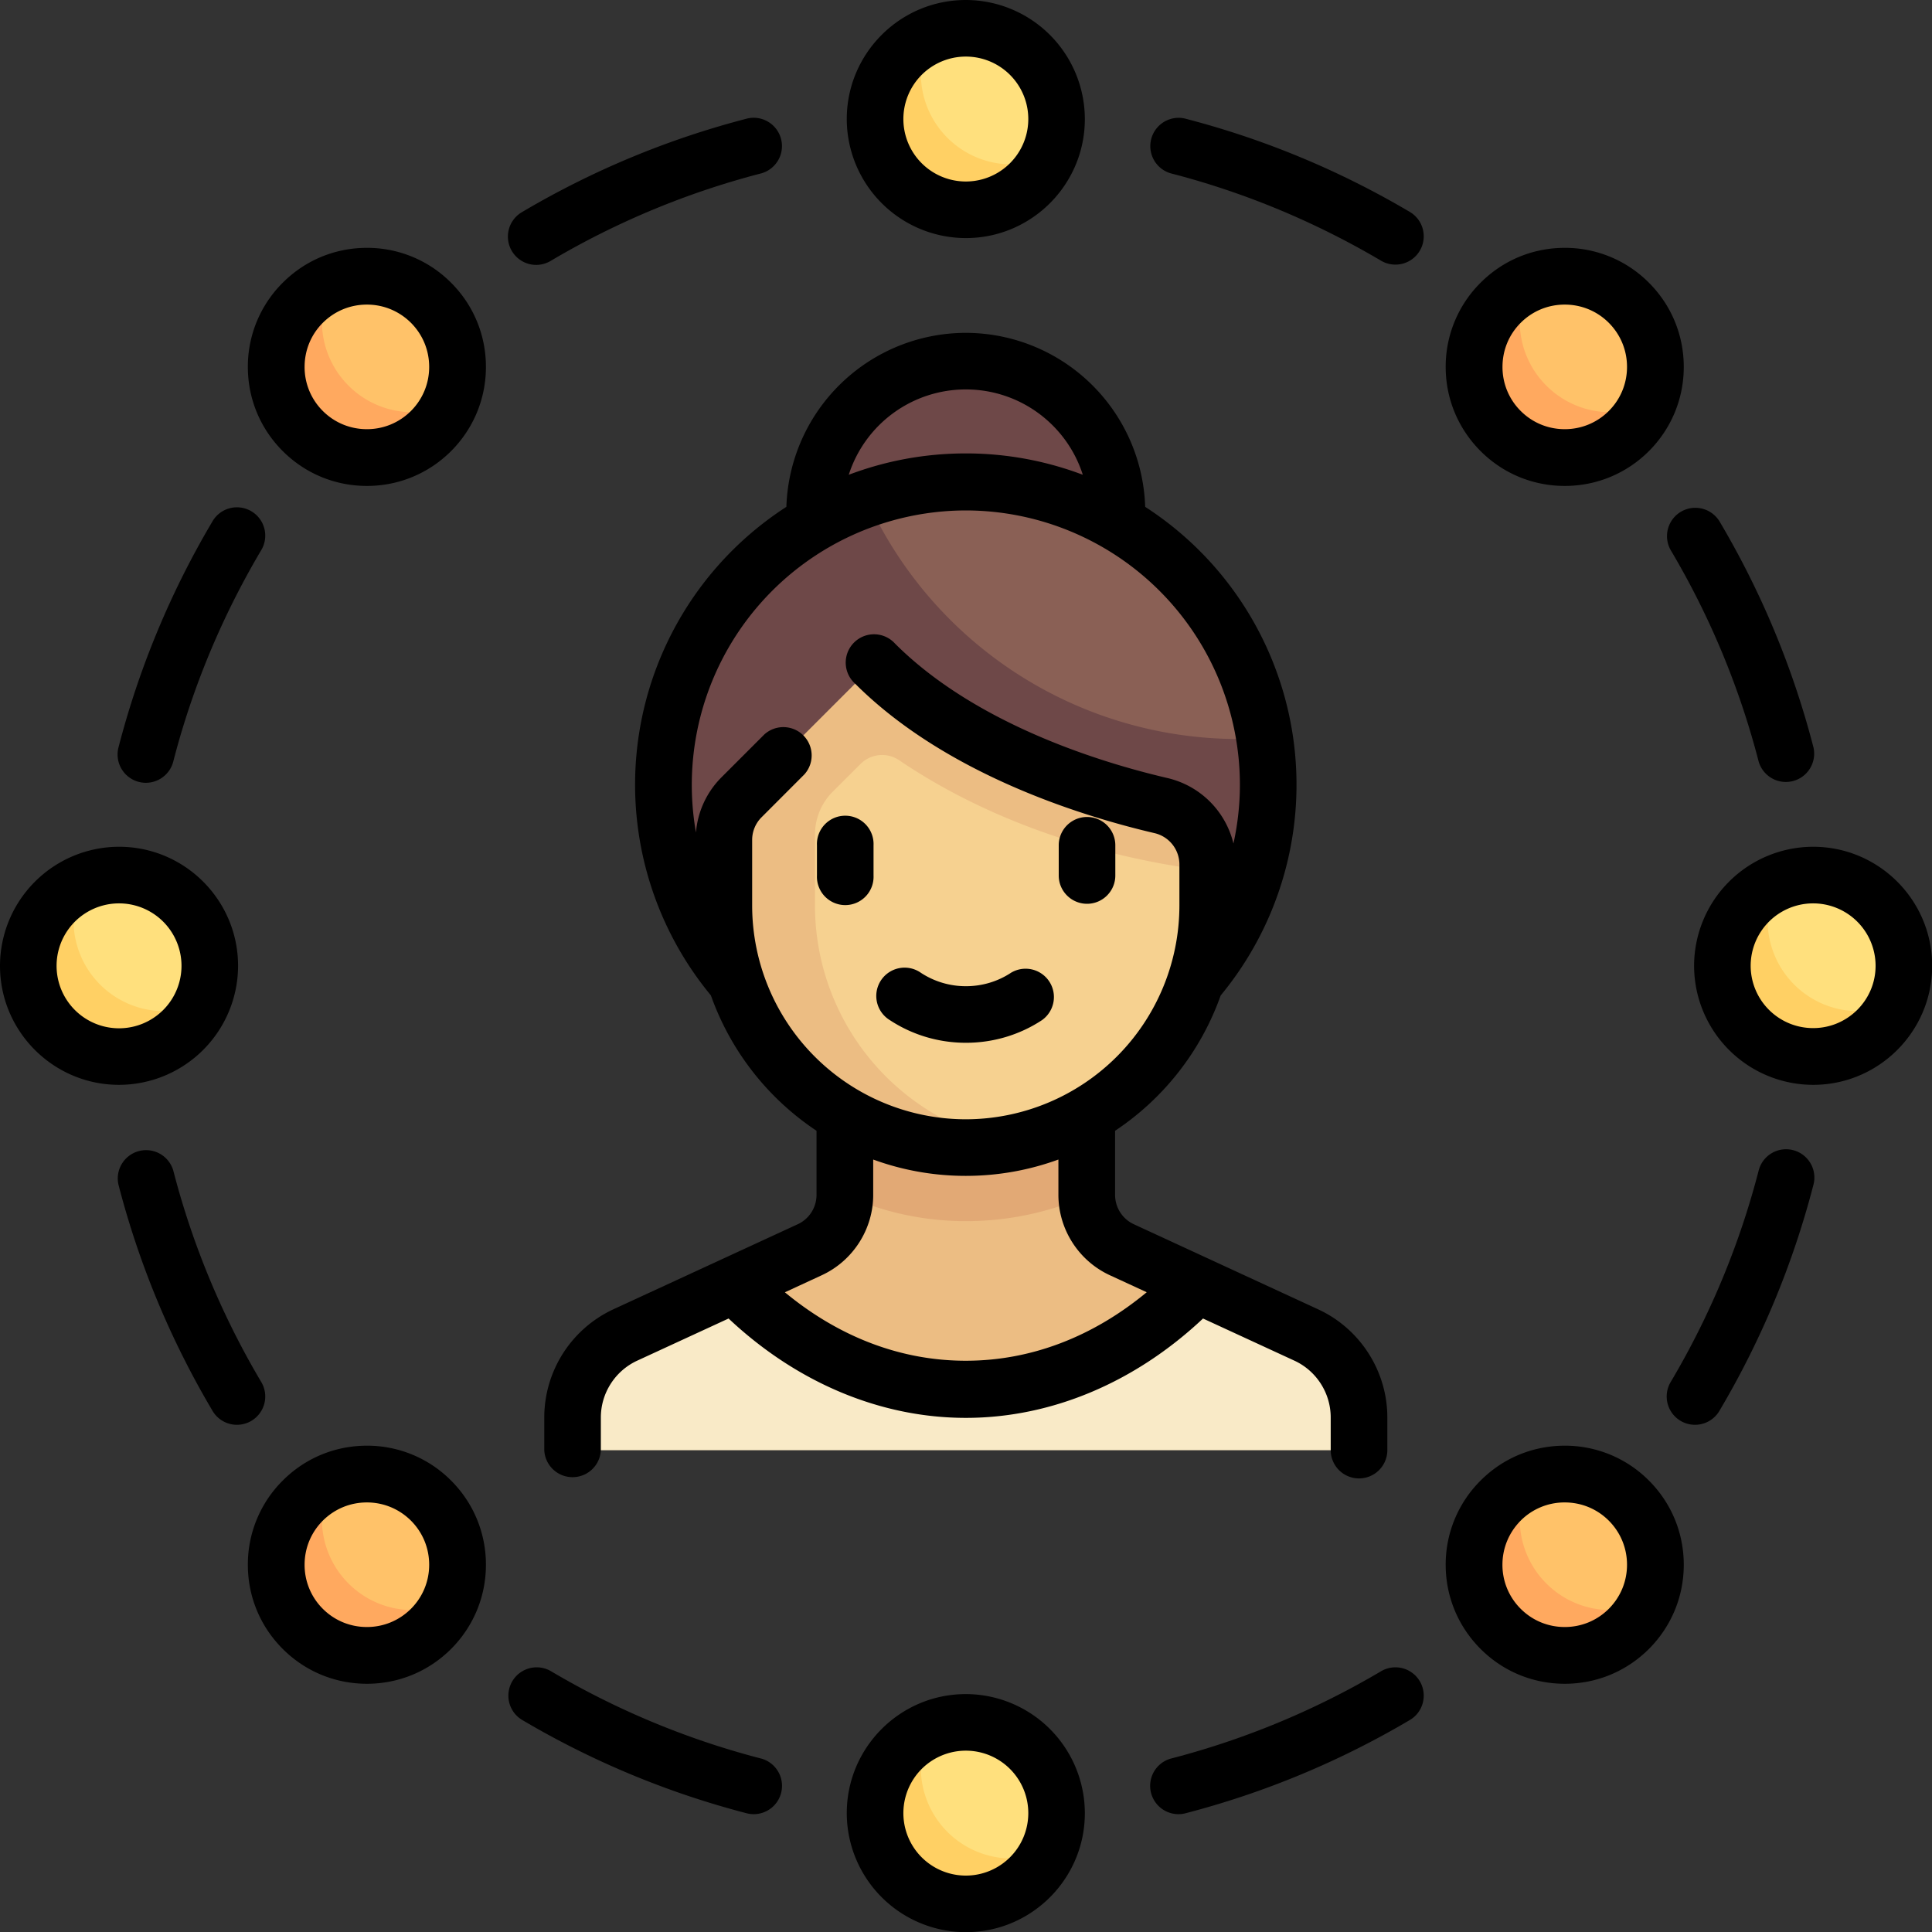<svg xmlns="http://www.w3.org/2000/svg" xmlns:xlink="http://www.w3.org/1999/xlink" width="35" height="35" viewBox="0 0 35 35"><rect x="0" y="0" width="35" height="35" fill="#333333" stroke="none"/><defs><path id="qo0ra" d="M1186.24 1293.28a2.74 2.74 0 1 1-5.48 0 2.74 2.74 0 0 1 5.48 0z"/><path id="qo0rb" d="M1188.98 1298.21a5.48 5.48 0 1 1-10.96 0 5.48 5.48 0 0 1 10.96 0z"/><path id="qo0rc" d="M1189.672 1308.181l-3.34-1.541a1.096 1.096 0 0 1-.636-.996v-1.954h-4.384v1.954c0 .428-.249.816-.637.996l-3.34 1.541a1.644 1.644 0 0 0-.955 1.493v.592h14.248v-.592c0-.642-.373-1.224-.956-1.493z"/><path id="qo0rd" d="M1181.31 1305.65a5.279 5.279 0 0 0 2.192.472c.78 0 1.52-.166 2.192-.461v-1.971h-4.384v1.96z"/><path id="qo0re" d="M1187.037 1298.59c-1.158-.27-3.263-.91-4.799-2.221a.545.545 0 0 0-.743.015l-2.054 2.054a1.096 1.096 0 0 0-.321.776v1.04c0 2.334 1.762 4.373 4.092 4.524a4.384 4.384 0 0 0 4.676-4.375v-.745c0-.511-.353-.951-.85-1.067z"/><path id="qo0rf" d="M1182.296 1297.777c2.032 1.373 4.283 1.838 5.592 1.997v-.116c0-.511-.353-.95-.852-1.068-1.158-.27-3.262-.91-4.797-2.221a.545.545 0 0 0-.744.015l-2.054 2.054a1.096 1.096 0 0 0-.321.775v.964c0 1.96 1.197 3.78 3.058 4.398.752.25 1.47.257 2.14.131a4.384 4.384 0 0 1-3.554-4.302v-1.285c0-.29.115-.569.32-.775l.51-.509a.552.552 0 0 1 .702-.058z"/><path id="qo0rg" d="M1188.434 1297.388c.16 0 .318-.014.476-.024a5.476 5.476 0 0 0-5.408-4.634c-.632 0-1.237.113-1.802.31a7.393 7.393 0 0 0 6.734 4.348z"/><path id="qo0rh" d="M1190.628 1310.271v-.592c0-.64-.373-1.224-.956-1.492l-1.683-.777c-2.623 2.347-6.347 2.347-8.97 0l-1.684.777a1.644 1.644 0 0 0-.955 1.492v.592z"/><path id="qo0ri" d="M1185.148 1286.154a1.644 1.644 0 1 1-3.288 0 1.644 1.644 0 0 1 3.288 0z"/><path id="qo0rj" d="M1184.326 1286.978a1.644 1.644 0 0 1-1.644-1.644c0-.24.055-.468.148-.674a1.642 1.642 0 1 0 2.17 2.17 1.631 1.631 0 0 1-.674.148z"/><path id="qo0rk" d="M1185.148 1316.844a1.644 1.644 0 1 1-3.288 0 1.644 1.644 0 0 1 3.288 0z"/><path id="qo0rl" d="M1184.326 1317.668a1.644 1.644 0 0 1-1.644-1.644c0-.24.055-.468.148-.674a1.642 1.642 0 1 0 2.17 2.17 1.631 1.631 0 0 1-.674.148z"/><path id="qo0rm" d="M1169.798 1301.504a1.644 1.644 0 1 1-3.288 0 1.644 1.644 0 0 1 3.288 0z"/><path id="qo0rn" d="M1168.976 1302.318a1.644 1.644 0 0 1-1.644-1.644c0-.24.055-.468.148-.674a1.641 1.641 0 1 0 2.17 2.17 1.634 1.634 0 0 1-.674.148z"/><path id="qo0ro" d="M1200.488 1301.504a1.644 1.644 0 1 1-3.288 0 1.644 1.644 0 0 1 3.288 0z"/><path id="qo0rp" d="M1199.666 1302.318a1.644 1.644 0 0 1-1.644-1.644c0-.24.055-.468.148-.674a1.642 1.642 0 1 0 2.17 2.17 1.636 1.636 0 0 1-.674.148z"/><path id="qo0rq" d="M1195.998 1290.654a1.644 1.644 0 1 1-3.288 0 1.644 1.644 0 0 1 3.288 0z"/><path id="qo0rr" d="M1195.176 1291.468a1.644 1.644 0 0 1-1.644-1.644c0-.24.055-.468.148-.674a1.642 1.642 0 1 0 2.17 2.17 1.634 1.634 0 0 1-.674.148z"/><path id="qo0rs" d="M1174.298 1312.354a1.644 1.644 0 1 1-3.288 0 1.644 1.644 0 0 1 3.288 0z"/><path id="qo0rt" d="M1173.476 1313.168a1.644 1.644 0 0 1-1.644-1.644c0-.24.055-.468.148-.674a1.642 1.642 0 1 0 2.17 2.17 1.631 1.631 0 0 1-.674.148z"/><path id="qo0ru" d="M1174.298 1290.654a1.644 1.644 0 1 1-3.288 0 1.644 1.644 0 0 1 3.288 0z"/><path id="qo0rv" d="M1173.476 1291.468a1.644 1.644 0 0 1-1.644-1.644c0-.24.055-.468.148-.674a1.642 1.642 0 1 0 2.17 2.17 1.635 1.635 0 0 1-.674.148z"/><path id="qo0rw" d="M1195.998 1312.354a1.644 1.644 0 1 1-3.288 0 1.644 1.644 0 0 1 3.288 0z"/><path id="qo0rx" d="M1195.176 1313.168a1.644 1.644 0 0 1-1.644-1.644c0-.24.055-.468.148-.674a1.642 1.642 0 1 0 2.17 2.17 1.63 1.63 0 0 1-.674.148z"/><path id="qo0ry" d="M1180.8 1299.313v.548a.513.513 0 1 0 1.025 0v-.548a.513.513 0 1 0-1.025 0z"/><path id="qo0rz" d="M1185.693 1300.373c.283 0 .512-.23.512-.512v-.548a.512.512 0 1 0-1.025 0v.548c0 .283.23.512.513.512z"/><path id="qo0rA" d="M1182.121 1302.481c.408.268.884.41 1.378.41.493 0 .97-.142 1.377-.41a.513.513 0 0 0-.563-.857c-.24.158-.522.242-.814.242a1.48 1.48 0 0 1-.815-.242.513.513 0 1 0-.563.857z"/><path id="qo0rB" d="M1183.496 1291.055c.993 0 1.835.65 2.12 1.546a5.979 5.979 0 0 0-2.12-.387c-.746 0-1.46.137-2.12.387a2.226 2.226 0 0 1 2.12-1.546zm4.966 7.16c0 .36-.04.718-.117 1.066a1.605 1.605 0 0 0-1.2-1.187c-1.217-.284-3.474-.979-4.93-2.434a.513.513 0 1 0-.724.725c1.635 1.635 4.097 2.398 5.42 2.707a.583.583 0 0 1 .455.57v.744a3.875 3.875 0 0 1-3.87 3.871 3.875 3.875 0 0 1-3.87-3.871v-1.19a.58.58 0 0 1 .172-.412l.774-.775a.513.513 0 0 0-.724-.725l-.775.775a1.596 1.596 0 0 0-.465 1.003 4.972 4.972 0 0 1 4.889-5.835 4.972 4.972 0 0 1 4.965 4.967zm-2.354 8.888l.666.307c-.978.81-2.094 1.237-3.262 1.241h-.016c-1.172 0-2.294-.427-3.277-1.24l.666-.308c.567-.261.934-.833.934-1.456v-.641a4.877 4.877 0 0 0 1.677.296c.59 0 1.155-.105 1.678-.296v.64c0 .624.367 1.196.934 1.457zm-7.23-5.072a4.92 4.92 0 0 0 1.914 2.454v1.163a.585.585 0 0 1-.34.53l-3.34 1.541a2.163 2.163 0 0 0-1.252 1.959v.592a.513.513 0 0 0 1.025 0v-.592c0-.44.258-.843.658-1.028l1.656-.764c1.236 1.163 2.753 1.8 4.298 1.8h.019c1.538-.005 3.047-.642 4.278-1.8l1.656.764c.4.185.657.588.657 1.028v.592a.513.513 0 1 0 1.026 0v-.592c0-.838-.492-1.607-1.253-1.958l-3.34-1.542a.585.585 0 0 1-.339-.53v-1.163a4.92 4.92 0 0 0 1.913-2.452l.006-.007a5.992 5.992 0 0 0-1.374-8.844 3.256 3.256 0 0 0-3.25-3.152 3.256 3.256 0 0 0-3.25 3.152 5.992 5.992 0 0 0-1.368 8.85z"/><path id="qo0rC" d="M1183.497 1285.025a1.131 1.131 0 0 1 0 2.263 1.131 1.131 0 0 1 0-2.263zm0 3.288c1.189 0 2.156-.967 2.156-2.156a2.16 2.16 0 0 0-2.156-2.157c-1.19 0-2.157.967-2.157 2.157a2.16 2.16 0 0 0 2.157 2.156z"/><path id="qo0rD" d="M1183.497 1317.978a1.131 1.131 0 0 1 0-2.263 1.131 1.131 0 0 1 0 2.263zm0-3.288c-1.19 0-2.157.967-2.157 2.157a2.16 2.16 0 0 0 2.157 2.156c1.189 0 2.156-.967 2.156-2.156a2.16 2.16 0 0 0-2.156-2.157z"/><path id="qo0rE" d="M1198.847 1302.625a1.131 1.131 0 0 1-1.132-1.128 1.131 1.131 0 0 1 2.263 0c0 .622-.507 1.128-1.131 1.128zm0-3.285a2.16 2.16 0 0 0-2.157 2.157 2.16 2.16 0 0 0 2.157 2.156c1.189 0 2.156-.967 2.156-2.156 0-1.19-.967-2.157-2.156-2.157z"/><path id="qo0rF" d="M1167.025 1301.497a1.131 1.131 0 0 1 2.263 0 1.131 1.131 0 0 1-2.263 0zm3.288 0c0-1.19-.967-2.157-2.156-2.157a2.16 2.16 0 0 0-2.157 2.157c0 1.189.967 2.156 2.157 2.156a2.16 2.16 0 0 0 2.156-2.156z"/><path id="qo0rG" d="M1193.549 1289.848c.213-.213.496-.33.798-.33.301 0 .585.117.798.33.213.214.33.497.33.799 0 .301-.117.585-.33.798-.213.213-.497.33-.798.33-.302 0-.585-.117-.798-.33a1.12 1.12 0 0 1-.33-.798c0-.302.116-.585.33-.799zm.798 2.955c.576 0 1.117-.224 1.525-.631.407-.408.631-.95.631-1.525 0-.576-.224-1.118-.631-1.525a2.142 2.142 0 0 0-1.525-.632c-.576 0-1.118.224-1.525.632a2.143 2.143 0 0 0-.632 1.525c0 .576.225 1.117.632 1.525.407.407.949.631 1.525.631z"/><path id="qo0rH" d="M1173.445 1313.145c-.214.213-.497.33-.798.33-.302 0-.586-.117-.799-.33a1.122 1.122 0 0 1-.33-.798c0-.302.117-.585.33-.799.214-.213.497-.33.799-.33.3 0 .584.117.798.33.213.214.33.497.33.799 0 .301-.117.584-.33.798zm-.798-2.955c-.576 0-1.118.224-1.525.632a2.143 2.143 0 0 0-.632 1.525c0 .576.224 1.117.632 1.525.407.407.949.631 1.525.631s1.117-.224 1.525-.631c.407-.408.631-.95.631-1.525 0-.576-.224-1.118-.631-1.525a2.143 2.143 0 0 0-1.525-.632z"/><path id="qo0rI" d="M1195.145 1313.145c-.213.213-.497.33-.798.33-.302 0-.585-.117-.798-.33a1.121 1.121 0 0 1-.331-.798c0-.302.118-.585.33-.799a1.12 1.12 0 0 1 .799-.33c.301 0 .585.117.798.33.213.214.33.497.33.799 0 .301-.117.584-.33.798zm-.798-2.955c-.576 0-1.118.224-1.525.632a2.144 2.144 0 0 0-.632 1.525c0 .576.225 1.117.632 1.525.407.407.949.631 1.525.631s1.117-.224 1.525-.631c.407-.408.631-.95.631-1.525 0-.576-.224-1.118-.631-1.525a2.143 2.143 0 0 0-1.525-.632z"/><path id="qo0rJ" d="M1173.445 1291.445c-.214.213-.497.33-.798.33-.302 0-.586-.117-.799-.33a1.121 1.121 0 0 1-.33-.798c0-.302.117-.586.33-.799.214-.213.497-.33.799-.33.3 0 .584.117.798.33.213.214.33.497.33.799 0 .301-.117.584-.33.798zm-.798-2.955c-.576 0-1.118.224-1.525.632a2.143 2.143 0 0 0-.632 1.525c0 .575.224 1.117.632 1.525.407.407.949.631 1.525.631s1.117-.224 1.525-.631c.407-.408.631-.95.631-1.525 0-.576-.224-1.118-.631-1.525a2.143 2.143 0 0 0-1.525-.632z"/><path id="qo0rK" d="M1170.728 1309.028a14.737 14.737 0 0 1-1.589-3.823.513.513 0 0 0-.993.256 15.762 15.762 0 0 0 1.699 4.089.513.513 0 1 0 .883-.522z"/><path id="qo0rL" d="M1168.515 1298.165a.513.513 0 0 0 .624-.369c.344-1.334.878-2.62 1.589-3.822a.513.513 0 1 0-.883-.522 15.764 15.764 0 0 0-1.699 4.09.513.513 0 0 0 .369.623z"/><path id="qo0rM" d="M1191.55 1287.845a15.764 15.764 0 0 0-4.09-1.699.513.513 0 0 0-.255.993c1.334.344 2.62.878 3.823 1.589a.513.513 0 0 0 .522-.883z"/><path id="qo0rN" d="M1179.797 1315.86a14.737 14.737 0 0 1-3.823-1.589.513.513 0 0 0-.522.883 15.764 15.764 0 0 0 4.09 1.699.513.513 0 0 0 .256-.993z"/><path id="qo0rO" d="M1191.028 1314.271a14.737 14.737 0 0 1-3.823 1.589.513.513 0 0 0 .256.993 15.765 15.765 0 0 0 4.089-1.699.513.513 0 0 0-.522-.883z"/><path id="qo0rP" d="M1196.271 1293.974a14.737 14.737 0 0 1 1.589 3.823.513.513 0 0 0 .993-.256 15.763 15.763 0 0 0-1.699-4.09.513.513 0 0 0-.883.523z"/><path id="qo0rQ" d="M1198.484 1304.836a.512.512 0 0 0-.624.369 14.737 14.737 0 0 1-1.589 3.823.513.513 0 1 0 .883.522 15.772 15.772 0 0 0 1.699-4.09.513.513 0 0 0-.369-.624z"/><path id="qo0rR" d="M1175.713 1288.799a.51.51 0 0 0 .26-.071 14.737 14.737 0 0 1 3.824-1.589.513.513 0 0 0-.256-.993 15.755 15.755 0 0 0-4.089 1.699.513.513 0 0 0 .261.954z"/></defs><g><g transform="translate(-1166 -1284)"><g><use fill="#6e4848" xlink:href="#qo0ra"/></g><g><use fill="#6e4848" xlink:href="#qo0rb"/></g><g><use fill="#ecbd83" xlink:href="#qo0rc"/></g><g><use fill="#e2a975" xlink:href="#qo0rd"/></g><g><use fill="#f6d190" xlink:href="#qo0re"/></g><g><use fill="#ecbd83" xlink:href="#qo0rf"/></g><g><use fill="#8a6055" xlink:href="#qo0rg"/></g><g><use fill="#f9eac7" xlink:href="#qo0rh"/></g><g><use fill="#ffe07d" xlink:href="#qo0ri"/></g><g><use fill="#ffd064" xlink:href="#qo0rj"/></g><g><use fill="#ffe07d" xlink:href="#qo0rk"/></g><g><use fill="#ffd064" xlink:href="#qo0rl"/></g><g><use fill="#ffe07d" xlink:href="#qo0rm"/></g><g><use fill="#ffd064" xlink:href="#qo0rn"/></g><g><use fill="#ffe07d" xlink:href="#qo0ro"/></g><g><use fill="#ffd064" xlink:href="#qo0rp"/></g><g><use fill="#ffc269" xlink:href="#qo0rq"/></g><g><use fill="#ffa95f" xlink:href="#qo0rr"/></g><g><use fill="#ffc269" xlink:href="#qo0rs"/></g><g><use fill="#ffa95f" xlink:href="#qo0rt"/></g><g><use fill="#ffc269" xlink:href="#qo0ru"/></g><g><use fill="#ffa95f" xlink:href="#qo0rv"/></g><g><use fill="#ffc269" xlink:href="#qo0rw"/></g><g><use fill="#ffa95f" xlink:href="#qo0rx"/></g><g><use xlink:href="#qo0ry"/></g><g><use xlink:href="#qo0rz"/></g><g><use xlink:href="#qo0rA"/></g><g><use xlink:href="#qo0rB"/></g><g><use xlink:href="#qo0rC"/></g><g><use xlink:href="#qo0rD"/></g><g><use xlink:href="#qo0rE"/></g><g><use xlink:href="#qo0rF"/></g><g><use xlink:href="#qo0rG"/></g><g><use xlink:href="#qo0rH"/></g><g><use xlink:href="#qo0rI"/></g><g><use xlink:href="#qo0rJ"/></g><g><use xlink:href="#qo0rK"/></g><g><use xlink:href="#qo0rL"/></g><g><use xlink:href="#qo0rM"/></g><g><use xlink:href="#qo0rN"/></g><g><use xlink:href="#qo0rO"/></g><g><use xlink:href="#qo0rP"/></g><g><use xlink:href="#qo0rQ"/></g><g><use xlink:href="#qo0rR"/></g></g></g></svg>